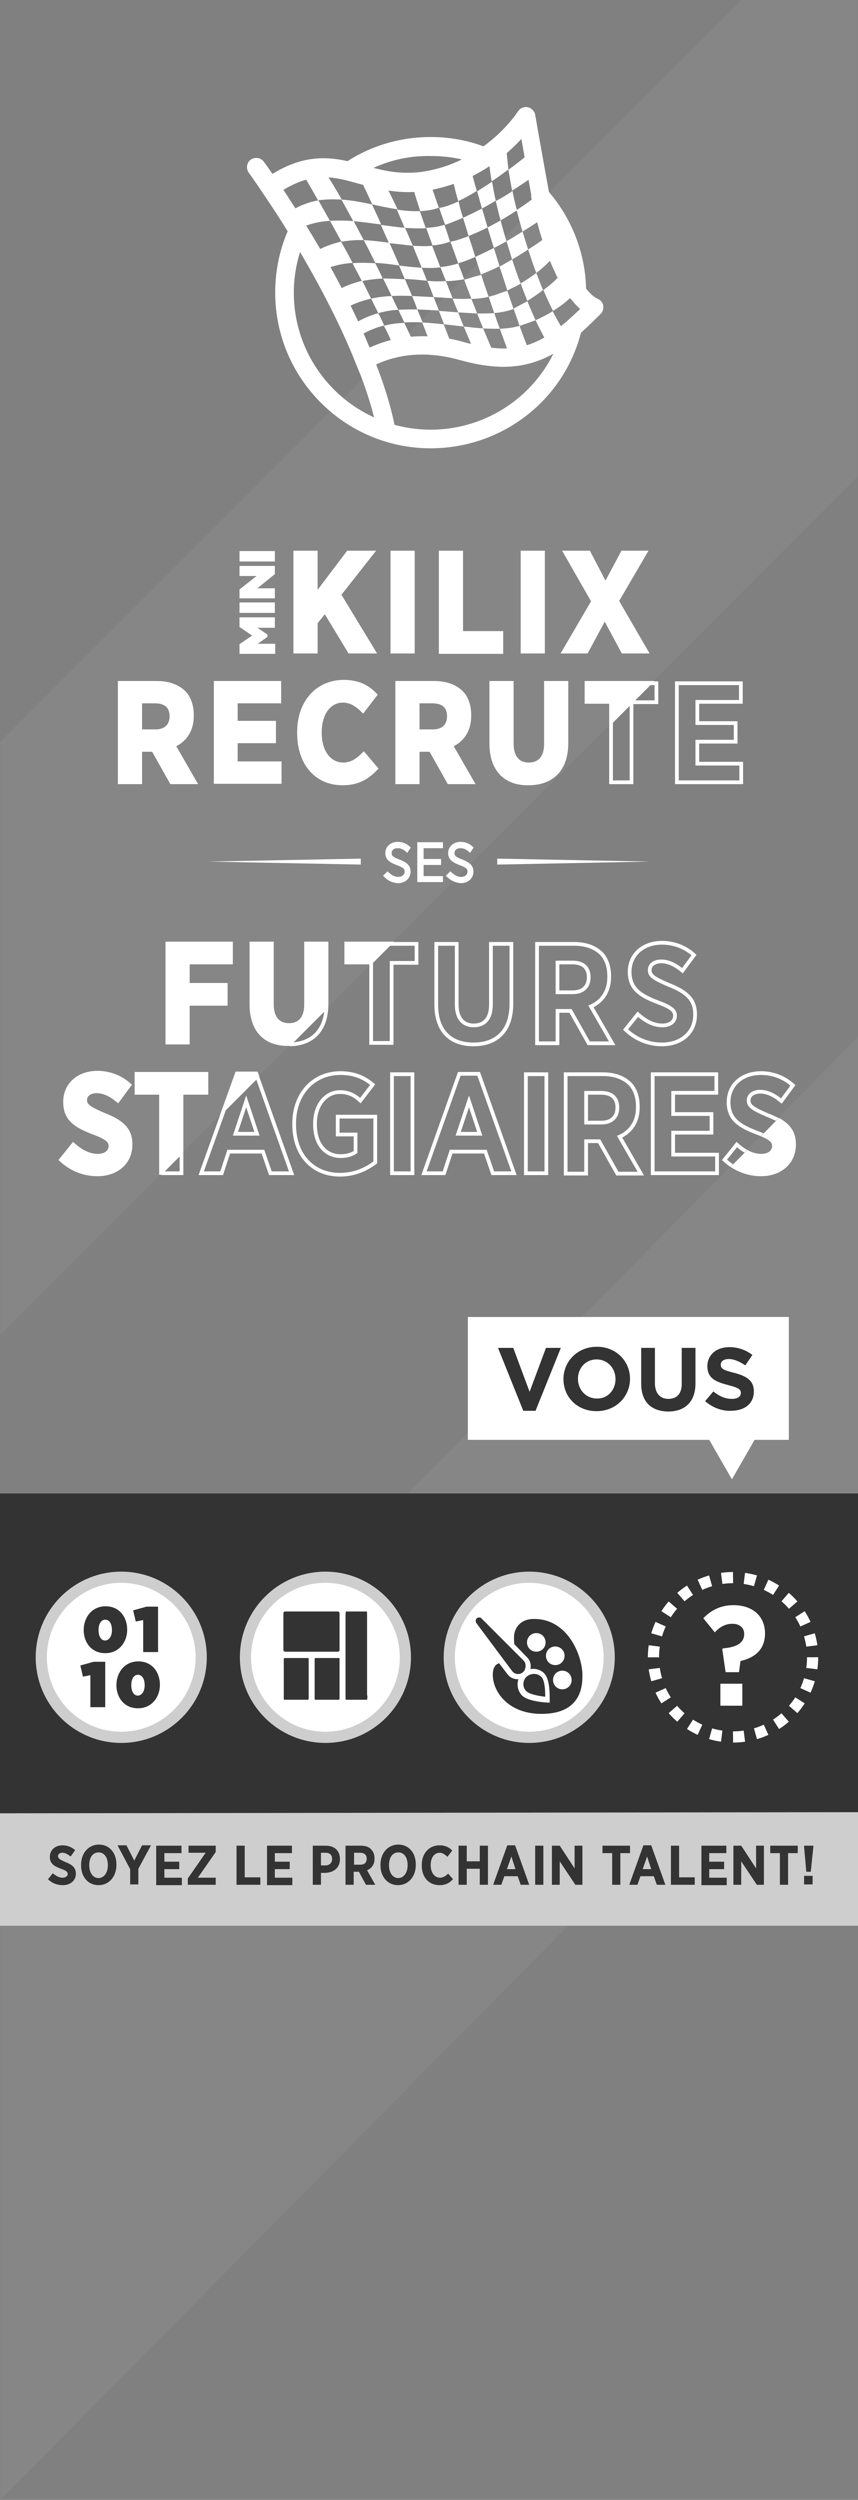 <?xml version="1.0" encoding="utf-8"?>
<!-- Generator: Adobe Illustrator 17.1.0, SVG Export Plug-In . SVG Version: 6.00 Build 0)  -->
<!DOCTYPE svg PUBLIC "-//W3C//DTD SVG 1.1//EN" "http://www.w3.org/Graphics/SVG/1.1/DTD/svg11.dtd">
<svg version="1.1" id="Calque_1" xmlns="http://www.w3.org/2000/svg" xmlns:xlink="http://www.w3.org/1999/xlink" x="0px" y="0px"
	 viewBox="0 0 230.7 671.4" enable-background="new 0 0 230.7 671.4" xml:space="preserve">
<rect x="0" y="0" width="230.7" height="671.4" fill="#808080" stroke="none"/>
<g id="masque2_9_" opacity="5.000000e-002">
	<path fill="#FFFFFF" d="M199.4,0L0.1,199.2v159.3l230.5-230.5V0H199.4z M0.1,671.4l230.6-232.9v-160L0.1,512.1L0.1,671.4z"/>
</g>
<g>
	<polygon fill="#CECECE" points="230.8,517.2 0,517.2 0,486.7 230.7,486.5 	"/>
</g>
<g>
	<polygon fill="#333333" points="230.7,486.7 0,487 0,401.1 230.8,401.1 	"/>
</g>
<g>
	<defs>
		<path id="SVGID_1_" d="M199.6,0L0.1,199.5v159.3l230.5-230.5V0H199.6z M0.1,592.9v0.8H78l152.7-155v-160L0.1,512.4L0.1,592.9z"/>
	</defs>
	<clipPath id="SVGID_2_">
		<use xlink:href="#SVGID_1_"  overflow="visible"/>
	</clipPath>
	<g id="texte1_4_" clip-path="url(#SVGID_2_)">
		<g>
			<path fill="#FFFFFF" stroke="#FFFFFF" stroke-miterlimit="10" d="M79.4,148.4h5.5v11.5l8.7-11.5h6.5l-8.9,11.3l9.3,15.3H94
				l-6.6-10.9l-2.5,3.1v7.8h-5.5V148.4z"/>
			<path fill="#FFFFFF" stroke="#FFFFFF" stroke-miterlimit="10" d="M105.5,148.4h5.5V175h-5.5V148.4z"/>
			<path fill="#FFFFFF" stroke="#FFFFFF" stroke-miterlimit="10" d="M118.5,148.4h5.5V170h10.8v5.1h-16.3V148.4z"/>
			<path fill="#FFFFFF" stroke="#FFFFFF" stroke-miterlimit="10" d="M140.5,148.4h5.5V175h-5.5V148.4z"/>
			<path fill="#FFFFFF" stroke="#FFFFFF" stroke-miterlimit="10" d="M173.5,148.4l-7.6,13l7.9,13.6h-6.3l-4.9-9.1l-4.9,9.1h-6.1
				l7.9-13.5l-7.5-13.1h6.3l4.5,8.6l4.6-8.6H173.5z"/>
			<path fill="#FFFFFF" stroke="#FFFFFF" stroke-miterlimit="10" d="M32.2,183.4h10c3.1,0,5.5,0.9,7.2,2.5c1.4,1.4,2.2,3.5,2.2,6.2
				v0.2c0,4-2,6.6-4.9,7.9l5.7,9.9h-6.3l-4.9-8.7h-3.5v8.7h-5.5V183.4z M41.8,196.4c2.8,0,4.3-1.6,4.3-4v0c0-2.7-1.6-4-4.4-4h-4v8
				H41.8z"/>
			<path fill="#FFFFFF" stroke="#FFFFFF" stroke-miterlimit="10" d="M58,183.4h17.1v5H63.4v5.7h10.3v5H63.4v5.9h11.8v5H58V183.4z"/>
			<path fill="#FFFFFF" stroke="#FFFFFF" stroke-miterlimit="10" d="M80.4,196.9v-0.3c0-8.1,5-13.5,12-13.5c4,0,6.5,1.4,8.5,3.5
				l-3.3,4.3c-1.6-1.6-3.3-2.7-5.4-2.7c-3.6,0-6.2,3.3-6.2,8.5v0.1c0,5.3,2.7,8.5,6.3,8.5c2.1,0,3.7-1,5.5-2.8l3.3,3.9
				c-2.4,2.5-4.9,4-9,4C85.1,210.4,80.4,205.1,80.4,196.9z"/>
			<path fill="#FFFFFF" stroke="#FFFFFF" stroke-miterlimit="10" d="M106.8,183.4h10c3.1,0,5.5,0.9,7.2,2.5c1.4,1.4,2.2,3.5,2.2,6.2
				v0.2c0,4-2,6.6-4.9,7.9l5.7,9.9h-6.3l-4.9-8.7h-3.5v8.7h-5.5V183.4z M116.4,196.4c2.8,0,4.3-1.6,4.3-4v0c0-2.7-1.6-4-4.4-4h-4v8
				H116.4z"/>
			<path fill="#FFFFFF" stroke="#FFFFFF" stroke-miterlimit="10" d="M132.1,199.7v-16.3h5.5v16.3c0,3.8,1.8,5.6,4.6,5.6
				s4.6-1.8,4.6-5.5v-16.4h5.5v16.1c0,7.3-4,10.9-10.2,10.9C136.1,210.5,132.1,206.9,132.1,199.7z"/>
			<path fill="#FFFFFF" stroke="#FFFFFF" stroke-miterlimit="10" d="M164.4,188.5h-6.7v-5.1h18.8v5.1h-6.7V210h-5.5V188.5z"/>
			<path fill="#FFFFFF" stroke="#FFFFFF" stroke-miterlimit="10" d="M182.1,183.4h17.1v5h-11.7v5.7h10.3v5h-10.3v5.9h11.8v5h-17.3
				V183.4z"/>
			<path fill="#FFFFFF" stroke="#FFFFFF" stroke-miterlimit="10" d="M45,253.4h17.1v5.1H50.5v6h10.2v5.1H50.5V280H45V253.4z"/>
			<path fill="#FFFFFF" stroke="#FFFFFF" stroke-miterlimit="10" d="M67.6,269.7v-16.3h5.5v16.3c0,3.8,1.8,5.6,4.6,5.6
				c2.8,0,4.6-1.8,4.6-5.5v-16.4h5.5v16.1c0,7.3-4,10.9-10.2,10.9C71.5,280.5,67.6,276.9,67.6,269.7z"/>
			<path fill="#FFFFFF" stroke="#FFFFFF" stroke-miterlimit="10" d="M99.8,258.5h-6.7v-5.1H112v5.1h-6.7V280h-5.5V258.5z"/>
			<path fill="#FFFFFF" stroke="#FFFFFF" stroke-miterlimit="10" d="M117.3,269.7v-16.3h5.5v16.3c0,3.8,1.8,5.6,4.6,5.6
				c2.8,0,4.6-1.8,4.6-5.5v-16.4h5.5v16.1c0,7.3-4,10.9-10.2,10.9C121.2,280.5,117.3,276.9,117.3,269.7z"/>
			<path fill="#FFFFFF" stroke="#FFFFFF" stroke-miterlimit="10" d="M144.4,253.4h10c3.1,0,5.5,0.9,7.2,2.5c1.4,1.4,2.2,3.5,2.2,6.2
				v0.2c0,4-2,6.6-4.9,7.9l5.7,9.9h-6.3l-4.9-8.7h-3.5v8.7h-5.5V253.4z M154,266.4c2.8,0,4.3-1.6,4.3-4v0c0-2.7-1.6-4-4.4-4h-4v8
				H154z"/>
			<path fill="#FFFFFF" stroke="#FFFFFF" stroke-miterlimit="10" d="M168.2,276.5l3.3-4.1c1.8,1.6,4,3,6.6,3c2.1,0,3.4-1.1,3.4-2.6
				v0c0-1.3-0.8-2.2-4.6-3.6c-4.7-1.8-7.6-3.6-7.6-8.2v-0.1c0-4.6,3.6-7.8,8.7-7.8c3.1,0,6.2,1.1,8.6,3.3l-3.1,4.2
				c-1.7-1.4-3.6-2.5-5.7-2.5c-1.9,0-3.1,1-3.1,2.3v0c0,1.5,0.9,2.2,5.1,4c4.6,1.8,7.1,3.8,7.1,7.9v0.1c0,4.9-3.8,8-8.9,8
				C174.6,280.4,171.1,279.2,168.2,276.5z"/>
			<path fill="#FFFFFF" stroke="#FFFFFF" stroke-miterlimit="10" d="M16.4,311.5l3.3-4.1c1.8,1.6,4,3,6.6,3c2.1,0,3.4-1.1,3.4-2.6v0
				c0-1.3-0.8-2.2-4.6-3.6c-4.7-1.8-7.6-3.6-7.6-8.2v-0.1c0-4.6,3.6-7.8,8.7-7.8c3.1,0,6.2,1.1,8.6,3.3l-3.1,4.2
				c-1.7-1.4-3.6-2.5-5.7-2.5c-1.9,0-3.1,1-3.1,2.3v0c0,1.5,0.9,2.2,5.1,4c4.6,1.8,7.1,3.8,7.1,7.9v0.1c0,4.9-3.8,8-8.9,8
				C22.8,315.4,19.3,314.2,16.4,311.5z"/>
			<path fill="#FFFFFF" stroke="#FFFFFF" stroke-miterlimit="10" d="M43.4,293.5h-6.7v-5.1h18.8v5.1h-6.7V315h-5.5V293.5z"/>
			<path fill="#FFFFFF" stroke="#FFFFFF" stroke-miterlimit="10" d="M63.7,288.3h5.2l9.5,26.7h-5.7l-2-5.8h-9.2l-1.9,5.8h-5.5
				L63.7,288.3z M69.1,304.4l-2.9-8.7l-2.9,8.7H69.1z"/>
			<path fill="#FFFFFF" stroke="#FFFFFF" stroke-miterlimit="10" d="M79.1,301.9v-0.3c0-7.9,5.2-13.5,12.4-13.5
				c3.7,0,6.3,1.1,8.7,3.1l-3.3,4.3c-1.4-1.3-3-2.3-5.5-2.3c-3.8,0-6.7,3.5-6.7,8.4v0.3c0,5.5,3,8.5,6.9,8.5c1.6,0,3-0.4,4-1.1v-4.7
				h-4.8v-4.8h10.1v12.3c-2.4,1.8-5.5,3.3-9.5,3.3C84.2,315.4,79.1,310.3,79.1,301.9z"/>
			<path fill="#FFFFFF" stroke="#FFFFFF" stroke-miterlimit="10" d="M105.4,288.4h5.5V315h-5.5V288.4z"/>
			<path fill="#FFFFFF" stroke="#FFFFFF" stroke-miterlimit="10" d="M123.5,288.3h5.2l9.5,26.7h-5.7l-2-5.8h-9.2l-1.9,5.8H114
				L123.5,288.3z M129,304.4l-2.9-8.7l-2.9,8.7H129z"/>
			<path fill="#FFFFFF" stroke="#FFFFFF" stroke-miterlimit="10" d="M141.4,288.4h5.5V315h-5.5V288.4z"/>
			<path fill="#FFFFFF" stroke="#FFFFFF" stroke-miterlimit="10" d="M152.1,288.4h10c3.1,0,5.5,0.9,7.2,2.5c1.4,1.4,2.2,3.5,2.2,6.2
				v0.2c0,4-2,6.6-4.9,7.9l5.7,9.9h-6.3l-4.9-8.7h-3.5v8.7h-5.5V288.4z M161.7,301.4c2.8,0,4.3-1.6,4.3-4v0c0-2.7-1.6-4-4.4-4h-4v8
				H161.7z"/>
			<path fill="#FFFFFF" stroke="#FFFFFF" stroke-miterlimit="10" d="M175.5,288.4h17.1v5H181v5.7h10.3v5H181v5.9h11.8v5h-17.3V288.4
				z"/>
			<path fill="#FFFFFF" stroke="#FFFFFF" stroke-miterlimit="10" d="M194.8,311.5l3.3-4.1c1.8,1.6,4,3,6.6,3c2.1,0,3.4-1.1,3.4-2.6
				v0c0-1.3-0.8-2.2-4.6-3.6c-4.7-1.8-7.6-3.6-7.6-8.2v-0.1c0-4.6,3.6-7.8,8.7-7.8c3.1,0,6.2,1.1,8.6,3.3l-3.1,4.2
				c-1.7-1.4-3.6-2.5-5.7-2.5c-1.9,0-3.1,1-3.1,2.3v0c0,1.5,0.9,2.2,5.1,4c4.6,1.8,7.1,3.8,7.1,7.9v0.1c0,4.9-3.8,8-8.9,8
				C201.3,315.4,197.8,314.2,194.8,311.5z"/>
		</g>
	</g>
	<g clip-path="url(#SVGID_2_)">
	</g>
</g>
<g>
	<defs>
		<path id="SVGID_3_" d="M0.1,592.1l0-79.7l230.5-233.7V128.3L0.1,358.8V592.1z"/>
	</defs>
	<clipPath id="SVGID_4_">
		<use xlink:href="#SVGID_3_"  overflow="visible"/>
	</clipPath>
	<g id="texte2_4_" clip-path="url(#SVGID_4_)">
		<g>
			<path fill="none" stroke="#FFFFFF" stroke-miterlimit="10" d="M69,148.5h5.5V160l8.7-11.5h6.5l-8.9,11.3l9.3,15.3h-6.5L77,164.2
				l-2.5,3.1v7.8H69V148.5z"/>
			<path fill="none" stroke="#FFFFFF" stroke-miterlimit="10" d="M95.1,148.5h5.5v26.6h-5.5V148.5z"/>
			<path fill="none" stroke="#FFFFFF" stroke-miterlimit="10" d="M108.1,148.5h5.5v21.5h10.8v5.1h-16.3V148.5z"/>
			<path fill="none" stroke="#FFFFFF" stroke-miterlimit="10" d="M130.1,148.5h5.5v26.6h-5.5V148.5z"/>
			<path fill="none" stroke="#FFFFFF" stroke-miterlimit="10" d="M163.1,148.5l-7.6,13l7.9,13.6h-6.3l-4.9-9.1l-4.9,9.1h-6.1
				l7.9-13.5l-7.5-13.1h6.3l4.5,8.6l4.6-8.6H163.1z"/>
			<path fill="none" stroke="#FFFFFF" stroke-miterlimit="10" d="M32.2,183.5h10c3.1,0,5.5,0.9,7.2,2.5c1.4,1.4,2.2,3.5,2.2,6.2v0.2
				c0,4-2,6.6-4.9,7.9l5.7,9.9h-6.3l-4.9-8.7h-3.5v8.7h-5.5V183.5z M41.8,196.5c2.8,0,4.3-1.6,4.3-4v0c0-2.7-1.6-4-4.4-4h-4v8H41.8z
				"/>
			<path fill="none" stroke="#FFFFFF" stroke-miterlimit="10" d="M58,183.5h17.1v5H63.4v5.7h10.3v5H63.4v5.9h11.8v5H58V183.5z"/>
			<path fill="none" stroke="#FFFFFF" stroke-miterlimit="10" d="M80.4,197v-0.3c0-8.1,5-13.5,12-13.5c4,0,6.5,1.4,8.5,3.5l-3.3,4.3
				c-1.6-1.6-3.3-2.7-5.4-2.7c-3.6,0-6.2,3.3-6.2,8.5v0.1c0,5.3,2.7,8.5,6.3,8.5c2.1,0,3.7-1,5.5-2.8l3.3,3.9c-2.4,2.5-4.9,4-9,4
				C85.1,210.5,80.4,205.1,80.4,197z"/>
			<path fill="none" stroke="#FFFFFF" stroke-miterlimit="10" d="M106.8,183.5h10c3.1,0,5.5,0.9,7.2,2.5c1.4,1.4,2.2,3.5,2.2,6.2
				v0.2c0,4-2,6.6-4.9,7.9l5.7,9.9h-6.3l-4.9-8.7h-3.5v8.7h-5.5V183.5z M116.4,196.5c2.8,0,4.3-1.6,4.3-4v0c0-2.7-1.6-4-4.4-4h-4v8
				H116.4z"/>
			<path fill="none" stroke="#FFFFFF" stroke-miterlimit="10" d="M132.1,199.8v-16.3h5.5v16.3c0,3.8,1.8,5.6,4.6,5.6
				s4.6-1.8,4.6-5.5v-16.4h5.5v16.1c0,7.3-4,10.9-10.2,10.9C136.1,210.5,132.1,207,132.1,199.8z"/>
			<path fill="none" stroke="#FFFFFF" stroke-miterlimit="10" d="M164.4,188.6h-6.7v-5.1h18.8v5.1h-6.7v21.5h-5.5V188.6z"/>
			<path fill="none" stroke="#FFFFFF" stroke-miterlimit="10" d="M182.1,183.5h17.1v5h-11.7v5.7h10.3v5h-10.3v5.9h11.8v5h-17.3
				V183.5z"/>
			<path fill="none" stroke="#FFFFFF" stroke-miterlimit="10" d="M45,253.5h17.1v5.1H50.5v6h10.2v5.1H50.5v10.5H45V253.5z"/>
			<path fill="none" stroke="#FFFFFF" stroke-miterlimit="10" d="M67.6,269.8v-16.3h5.5v16.3c0,3.8,1.8,5.6,4.6,5.6
				c2.8,0,4.6-1.8,4.6-5.5v-16.4h5.5v16.1c0,7.3-4,10.9-10.2,10.9C71.5,280.5,67.6,277,67.6,269.8z"/>
			<path fill="none" stroke="#FFFFFF" stroke-miterlimit="10" d="M99.8,258.6h-6.7v-5.1H112v5.1h-6.7v21.5h-5.5V258.6z"/>
			<path fill="none" stroke="#FFFFFF" stroke-miterlimit="10" d="M117.3,269.8v-16.3h5.5v16.3c0,3.8,1.8,5.6,4.6,5.6
				c2.8,0,4.6-1.8,4.6-5.5v-16.4h5.5v16.1c0,7.3-4,10.9-10.2,10.9C121.2,280.5,117.3,277,117.3,269.8z"/>
			<path fill="none" stroke="#FFFFFF" stroke-miterlimit="10" d="M144.4,253.5h10c3.1,0,5.5,0.9,7.2,2.5c1.4,1.4,2.2,3.5,2.2,6.2
				v0.2c0,4-2,6.6-4.9,7.9l5.7,9.9h-6.3l-4.9-8.7h-3.5v8.7h-5.5V253.5z M154,266.5c2.8,0,4.3-1.6,4.3-4v0c0-2.7-1.6-4-4.4-4h-4v8
				H154z"/>
			<path fill="none" stroke="#FFFFFF" stroke-miterlimit="10" d="M168.2,276.5l3.3-4.1c1.8,1.6,4,3,6.6,3c2.1,0,3.4-1.1,3.4-2.6v0
				c0-1.3-0.8-2.2-4.6-3.6c-4.7-1.8-7.6-3.6-7.6-8.2V261c0-4.6,3.6-7.8,8.7-7.8c3.1,0,6.2,1.1,8.6,3.3l-3.1,4.2
				c-1.7-1.4-3.6-2.5-5.7-2.5c-1.9,0-3.1,1-3.1,2.3v0c0,1.5,0.9,2.2,5.1,4c4.6,1.8,7.1,3.8,7.1,7.9v0.1c0,4.9-3.8,8-8.9,8
				C174.6,280.5,171.1,279.3,168.2,276.5z"/>
			<path fill="none" stroke="#FFFFFF" stroke-miterlimit="10" d="M16.4,311.5l3.3-4.1c1.8,1.6,4,3,6.6,3c2.1,0,3.4-1.1,3.4-2.6v0
				c0-1.3-0.8-2.2-4.6-3.6c-4.7-1.8-7.6-3.6-7.6-8.2V296c0-4.6,3.6-7.8,8.7-7.8c3.1,0,6.2,1.1,8.6,3.3l-3.1,4.2
				c-1.7-1.4-3.6-2.5-5.7-2.5c-1.9,0-3.1,1-3.1,2.3v0c0,1.5,0.9,2.2,5.1,4c4.6,1.8,7.1,3.8,7.1,7.9v0.1c0,4.9-3.8,8-8.9,8
				C22.8,315.5,19.3,314.3,16.4,311.5z"/>
			<path fill="none" stroke="#FFFFFF" stroke-miterlimit="10" d="M43.4,293.6h-6.7v-5.1h18.8v5.1h-6.7v21.5h-5.5V293.6z"/>
			<path fill="none" stroke="#FFFFFF" stroke-miterlimit="10" d="M63.7,288.4h5.2l9.5,26.7h-5.7l-2-5.8h-9.2l-1.9,5.8h-5.5
				L63.7,288.4z M69.1,304.5l-2.9-8.7l-2.9,8.7H69.1z"/>
			<path fill="none" stroke="#FFFFFF" stroke-miterlimit="10" d="M79.1,302v-0.3c0-7.9,5.2-13.5,12.4-13.5c3.7,0,6.3,1.1,8.7,3.1
				l-3.3,4.3c-1.4-1.3-3-2.3-5.5-2.3c-3.8,0-6.7,3.5-6.7,8.4v0.3c0,5.5,3,8.5,6.9,8.5c1.6,0,3-0.4,4-1.1v-4.7h-4.8v-4.8h10.1v12.3
				c-2.4,1.8-5.5,3.3-9.5,3.3C84.2,315.5,79.1,310.3,79.1,302z"/>
			<path fill="none" stroke="#FFFFFF" stroke-miterlimit="10" d="M105.4,288.5h5.5v26.6h-5.5V288.5z"/>
			<path fill="none" stroke="#FFFFFF" stroke-miterlimit="10" d="M123.5,288.4h5.2l9.5,26.7h-5.7l-2-5.8h-9.2l-1.9,5.8H114
				L123.5,288.4z M129,304.5l-2.9-8.7l-2.9,8.7H129z"/>
			<path fill="none" stroke="#FFFFFF" stroke-miterlimit="10" d="M141.4,288.5h5.5v26.6h-5.5V288.5z"/>
			<path fill="none" stroke="#FFFFFF" stroke-miterlimit="10" d="M152.1,288.5h10c3.1,0,5.5,0.9,7.2,2.5c1.4,1.4,2.2,3.5,2.2,6.2
				v0.2c0,4-2,6.6-4.9,7.9l5.7,9.9h-6.3l-4.9-8.7h-3.5v8.7h-5.5V288.5z M161.7,301.5c2.8,0,4.3-1.6,4.3-4v0c0-2.7-1.6-4-4.4-4h-4v8
				H161.7z"/>
			<path fill="none" stroke="#FFFFFF" stroke-miterlimit="10" d="M175.5,288.5h17.1v5H181v5.7h10.3v5H181v5.9h11.8v5h-17.3V288.5z"
				/>
			<path fill="none" stroke="#FFFFFF" stroke-miterlimit="10" d="M194.8,311.5l3.3-4.1c1.8,1.6,4,3,6.6,3c2.1,0,3.4-1.1,3.4-2.6v0
				c0-1.3-0.8-2.2-4.6-3.6c-4.7-1.8-7.6-3.6-7.6-8.2V296c0-4.6,3.6-7.8,8.7-7.8c3.1,0,6.2,1.1,8.6,3.3l-3.1,4.2
				c-1.7-1.4-3.6-2.5-5.7-2.5c-1.9,0-3.1,1-3.1,2.3v0c0,1.5,0.9,2.2,5.1,4c4.6,1.8,7.1,3.8,7.1,7.9v0.1c0,4.9-3.8,8-8.9,8
				C201.3,315.5,197.8,314.3,194.8,311.5z"/>
		</g>
	</g>
</g>
<g>
	<path fill="#FFFFFF" stroke="#FFFFFF" stroke-miterlimit="10" d="M103.7,235.2l0.5-0.5c0.9,0.8,1.7,1.3,2.9,1.3
		c1.3,0,2.2-0.8,2.2-1.9v0c0-0.9-0.4-1.5-2.4-2.2c-2.1-0.8-2.8-1.5-2.8-2.8v0c0-1.4,1.2-2.5,2.8-2.5c1.1,0,2,0.3,2.9,1.1l-0.4,0.6
		c-0.8-0.7-1.6-1-2.5-1c-1.3,0-2.1,0.8-2.1,1.8v0c0,1,0.5,1.5,2.4,2.2c2.1,0.8,2.7,1.6,2.7,2.8v0c0,1.5-1.2,2.6-2.9,2.6
		C105.7,236.6,104.7,236.2,103.7,235.2z"/>
	<path fill="#FFFFFF" stroke="#FFFFFF" stroke-miterlimit="10" d="M112.7,226.7h5.9v0.6h-5.2v3.9h4.7v0.6h-4.7v4h5.2v0.6h-5.9V226.7
		z"/>
	<path fill="#FFFFFF" stroke="#FFFFFF" stroke-miterlimit="10" d="M120.6,235.2l0.5-0.5c0.9,0.8,1.7,1.3,2.9,1.3
		c1.3,0,2.2-0.8,2.2-1.9v0c0-0.9-0.4-1.5-2.4-2.2c-2.1-0.8-2.8-1.5-2.8-2.8v0c0-1.4,1.2-2.5,2.8-2.5c1.1,0,2,0.3,2.9,1.1l-0.4,0.6
		c-0.8-0.7-1.6-1-2.5-1c-1.3,0-2.1,0.8-2.1,1.8v0c0,1,0.5,1.5,2.4,2.2c2.1,0.8,2.7,1.6,2.7,2.8v0c0,1.5-1.2,2.6-2.9,2.6
		C122.7,236.6,121.7,236.2,120.6,235.2z"/>
</g>
<g>
	<polygon fill="#FFFFFF" points="133.7,230.6 174.8,231.4 133.7,232.2 	"/>
</g>
<g>
	<polygon fill="#FFFFFF" points="97,232.2 56,231.4 97,230.6 	"/>
</g>
<g>
	<g>
		<path fill="#FFFFFF" d="M109.7,51.5c-5.1,0-9.4-1.2-13.1-2.2c-1.1-0.3-2.2-0.6-3.3-0.9c-1-0.2-1.7-1-1.9-2c-0.2-1,0.2-2,1.1-2.5
			c6.9-4.7,15-7.1,23.3-7.1c5.4,0,10.7,1,15.7,3.1c0.9,0.3,1.4,1.1,1.5,2c0.1,0.9-0.3,1.8-1.1,2.3c-5.1,3.5-10.7,5.7-16.6,6.8
			C113.5,51.3,111.6,51.5,109.7,51.5z M100.4,45.1c2.9,0.7,5.9,1.4,9.2,1.4c1.6,0,3.2-0.1,4.9-0.4c3.5-0.6,6.8-1.7,10-3.2
			c-2.8-0.7-5.8-1-8.7-1C110.4,41.8,105.2,42.9,100.4,45.1z"/>
	</g>
	<g>
		<path fill="#FFFFFF" d="M115.8,120.4c-23.1,0-41.8-18.8-41.8-41.8c0-6.2,1.3-12.2,3.9-17.7l2-4.2l2.4,4c5,8.1,11.8,20.1,17,32.7
			c2.8-1.3,7.7-3,14.3-3c3.6,0,7.4,0.5,11.1,1.6c4.1,1.1,7.6,1.7,10.6,1.7c0,0,0,0,0,0c6,0,10.9-2.1,16.9-7.2l6-5.1l-1.9,7.6
			C151.7,107.5,135,120.4,115.8,120.4z M80.7,67.6c-1.1,3.5-1.7,7.2-1.7,11c0,20.3,16.5,36.8,36.8,36.8c14.2,0,26.9-8.1,33-20.4
			c-4.3,2.4-8.6,3.5-13.4,3.5c0,0,0,0,0,0c-3.5,0-7.4-0.6-12-1.9c-3.3-0.9-6.6-1.4-9.8-1.4c-8.8,0-14.1,3.6-14.1,3.6l-2.6,1.8
			l-1.2-2.9C91.4,86.7,85.5,75.8,80.7,67.6z"/>
	</g>
	<g>
		<path fill="#FFFFFF" d="M155.1,80.9c-0.8,0-1.5-0.4-2-1c-3.9-5.3-7.3-14.2-10.2-26.6c-0.3-1.1,0.3-2.3,1.3-2.8
			c1-0.5,2.3-0.3,3,0.6c6.6,7.5,10.3,17.1,10.4,27c0,0.1,0,0.2,0,0.3C157.7,79.8,156.5,80.9,155.1,80.9
			C155.2,80.9,155.1,80.9,155.1,80.9z"/>
	</g>
	<g>
		<path fill="#FFFFFF" d="M72.6,52.7c-0.8,0-1.6-0.4-2.1-1.1c-2.2-3.3-3.6-5.2-3.6-5.2c-0.8-1.1-0.6-2.7,0.5-3.5
			c1.1-0.8,2.7-0.6,3.5,0.5c0.1,0.1,1.5,2,3.7,5.3c0.8,1.1,0.5,2.7-0.7,3.5C73.6,52.6,73.1,52.7,72.6,52.7z"/>
	</g>
	<g>
		<path fill="#FFFFFF" d="M103.9,118.1c-1.2,0-2.2-0.8-2.4-2c-1.1-5.5-3-11.7-5.7-18.3c-0.5-1.3,0.1-2.7,1.4-3.2
			c1.3-0.5,2.7,0.1,3.2,1.4c2.8,6.9,4.8,13.4,5.9,19.2c0.3,1.4-0.6,2.7-2,2.9C104.2,118.1,104,118.1,103.9,118.1z"/>
	</g>
	<g>
		<path fill="#FFFFFF" d="M98.1,99.4c-0.2,0-0.5,0-0.7-0.1c-0.7-0.2-1.3-0.8-1.6-1.5C90.5,84.6,83.2,71.7,78,63.2
			c-2.4-4-5-7.9-7.5-11.6c-0.8-1.1-0.5-2.7,0.6-3.5c5.5-3.8,10.5-5.6,15.8-5.6c2.9,0,5.5,0.5,7.4,1c1.1,0.3,2.3,0.6,3.4,0.9
			c3.6,1,7.4,2,11.8,2c1.6,0,3.2-0.1,4.9-0.4c5.2-0.9,10.1-2.9,14.6-6c6.8-4.6,10.2-10,10.3-10.1c0.6-0.9,1.6-1.3,2.6-1.1
			c1,0.2,1.8,1,2,2c0,0.1,1.8,10.3,3.8,21.3c1.8,9.7,5.4,19.4,9.3,24.7c1.3,1.7,2.5,2.9,3.8,3.5c0.7,0.3,1.3,1,1.4,1.8
			c0.1,0.8-0.1,1.6-0.7,2.2c-2.4,2.4-4.3,4.2-6.1,5.8c-6.9,5.9-12.9,8.4-20.1,8.4c-3.5,0-7.4-0.6-12-1.9c-3.3-0.9-6.6-1.4-9.8-1.4
			c-8.8,0-14.1,3.6-14.1,3.6C99.1,99.2,98.6,99.4,98.1,99.4z M113.7,90.3c3.6,0,7.4,0.5,11.1,1.6c4.1,1.1,7.6,1.7,10.6,1.7
			c6,0,10.9-2.1,16.9-7.2c1.1-1,2.3-2.1,3.7-3.4c-1-0.9-1.9-1.9-2.8-3.1c-4.4-5.9-8.3-16.2-10.2-26.7c-1.1-6-2.1-11.8-2.8-15.9
			c-1.9,2.1-4.6,4.6-8.1,7c-5.1,3.5-10.7,5.7-16.6,6.8c-1.9,0.3-3.8,0.5-5.7,0.5c-5.1,0-9.4-1.2-13.1-2.2c-1.1-0.3-2.2-0.6-3.3-0.9
			c-2.5-0.6-4.4-0.9-6.3-0.9c-3.6,0-7.1,1.1-10.9,3.4c2.1,3.2,4.2,6.4,6.2,9.7c5,8.1,11.8,20.1,17,32.7
			C102.2,92,107.1,90.3,113.7,90.3z"/>
	</g>
	<g>
		<path fill="none" d="M102.5,60.3c-2.5-0.4-5-0.7-7.4-0.9c0.9,1.7,1.8,3.4,2.7,5.1c2.3,0.1,4.6,0.4,6.9,0.7
			C103.9,63.5,103.2,61.9,102.5,60.3z"/>
	</g>
	<g>
		<path fill="none" d="M108.9,75c-0.5-1.2-1-2.4-1.5-3.6c-2.1-0.2-4.3-0.5-6.5-0.7c0.7,1.4,1.4,2.8,2.1,4.1
			C105,74.7,106.9,74.8,108.9,75z"/>
	</g>
	<g>
		<path fill="none" d="M136.4,78c0.6,1.6,1.1,3.3,1.7,4.9c0.3-0.2,1.8-1,3.7-2.1c-0.6-1.5-1.2-3-1.8-4.6
			C138.9,76.8,137.7,77.4,136.4,78z"/>
	</g>
	<g>
		<path fill="none" d="M126,63.4c-0.5-1.7-1-3.3-1.5-4.9c-1.7,0.7-3.3,1.4-5,1.9c0.5,1.4,1,2.9,1.6,4.5
			C121.4,64.9,123.2,64.5,126,63.4z"/>
	</g>
	<g>
		<path fill="none" d="M116.6,79.9c0.5,1.3,1,2.5,1.4,3.6c1.7,0.1,3.5,0.3,5.2,0.4c-0.5-1.2-1-2.4-1.5-3.7
			C120,80.1,118.3,80,116.6,79.9z"/>
	</g>
	<g>
		<path fill="none" d="M126.8,80.2c0.5,1.3,1,2.6,1.6,4c1.6,0,3.1,0,4.6-0.2c-0.5-1.4-1-2.9-1.5-4.4C129.9,80,128.4,80.2,126.8,80.2
			z"/>
	</g>
	<g>
		<path fill="none" d="M134.6,59.2c-0.5-1.8-0.9-3.5-1.3-5.2c-1.2,0.7-2.4,1.4-3.7,2.1c0.5,1.6,1,3.3,1.5,5.1
			C132.2,60.5,133.3,59.9,134.6,59.2z"/>
	</g>
	<g>
		<path fill="none" d="M105.3,79.5c0.6,1.3,1.2,2.5,1.8,3.7c1.7-0.1,3.4-0.2,5.1-0.1c-0.5-1.2-1-2.4-1.4-3.6
			C109,79.4,107.1,79.4,105.3,79.5z"/>
	</g>
	<g>
		<path fill="none" d="M116.2,66c-0.6-1.6-1.2-3.2-1.7-4.7c-1.8,0.1-3.7,0-5.6-0.1c0.7,1.6,1.4,3.2,2.1,4.8
			C112.8,66.1,114.5,66.2,116.2,66z"/>
	</g>
	<g>
		<path fill="none" d="M113.4,71.9c0.5,1.2,1,2.4,1.4,3.6c1.7,0.1,3.4,0.2,5,0.1c-0.5-1.3-1-2.5-1.5-3.8
			C116.8,72,115.1,72,113.4,71.9z"/>
	</g>
	<g>
		<path fill="none" d="M123.2,70.8c0.5,1.4,1,2.8,1.6,4.3c0.9-0.2,1.8-0.4,2.7-0.8c0,0,0.6-0.1,1.8-0.5c-0.5-1.6-1.1-3.1-1.6-4.7
			C126.2,69.7,124.7,70.3,123.2,70.8z"/>
	</g>
	<g>
		<path fill="none" d="M134.3,71.5c1-0.5,2.2-1.1,3.4-1.9c-0.5-1.6-1.1-3.2-1.6-4.9c-1.1,0.6-2.2,1.2-3.4,1.8
			C133.3,68.2,133.8,69.9,134.3,71.5z"/>
	</g>
	<g>
		<g>
			<path fill="#FFFFFF" d="M91.9,53.6c-1.6-2.8-3.1-5.3-4.4-7.2c-3.8-2.2-5.7,1-5.7,1s1.5,2.4,3.7,6.4
				C87.7,53.5,89.8,53.5,91.9,53.6z"/>
		</g>
		<g>
			<path fill="#FFFFFF" d="M105.5,92.3c4.2,0.5,5.5-0.8,5.5-0.8s-0.9-1.8-2.3-4.8c-1.9,0.1-3.7,0.3-5.5,0.8
				C104.1,89,104.8,90.7,105.5,92.3z"/>
		</g>
		<g>
			<path fill="#FFFFFF" d="M105.3,79.5c-1.9,0.1-3.7,0.3-5.5,0.7c0.6,1.3,1.3,2.6,1.9,3.9c1.8-0.5,3.6-0.8,5.4-0.9
				C106.5,82.1,105.9,80.8,105.3,79.5z"/>
		</g>
		<g>
			<path fill="#FFFFFF" d="M97.8,64.5c-0.9-1.7-1.8-3.4-2.7-5.1c-2.2-0.2-4.3-0.2-6.4-0.1c1,1.7,2,3.6,3.1,5.6
				C93.8,64.6,95.8,64.4,97.8,64.5z"/>
		</g>
		<g>
			<path fill="#FFFFFF" d="M100.9,70.7c-2-0.1-4-0.2-6.1,0c0.8,1.6,1.7,3.2,2.5,4.8c1.9-0.4,3.8-0.6,5.6-0.7
				C102.3,73.4,101.6,72.1,100.9,70.7z"/>
		</g>
		<g>
			<path fill="#FFFFFF" d="M102.1,46.6c-3.6-2.5-5.7,0.5-5.7,0.5s1.5,3,3.7,7.8c2.3,0.5,4.5,1,6.8,1.3
				C105.1,52.5,103.5,49.1,102.1,46.6z"/>
		</g>
		<g>
			<path fill="#FFFFFF" d="M110.8,79.5c0.5,1.2,1,2.4,1.4,3.6c1.9,0.1,3.9,0.2,5.8,0.3c-0.4-1.1-0.9-2.3-1.4-3.6
				C114.7,79.7,112.7,79.6,110.8,79.5z"/>
		</g>
		<g>
			<path fill="#FFFFFF" d="M113.4,71.9c-2-0.1-4-0.3-6.1-0.6c0.5,1.2,1,2.4,1.5,3.6c2,0.1,4,0.3,6,0.5
				C114.4,74.3,113.9,73.1,113.4,71.9z"/>
		</g>
		<g>
			<path fill="#FFFFFF" d="M111,66c-0.7-1.6-1.4-3.3-2.1-4.8c-2.1-0.2-4.3-0.5-6.5-0.8c0.7,1.5,1.4,3.2,2.2,4.9
				C106.8,65.5,108.9,65.8,111,66z"/>
		</g>
		<g>
			<path fill="#FFFFFF" d="M116.2,93.8c4.1,0.8,5.5-0.4,5.5-0.4s-0.9-2.5-2.4-6.3c-1.9-0.2-3.9-0.4-5.8-0.5
				C114.5,89,115.4,91.4,116.2,93.8z"/>
		</g>
		<g>
			<path fill="#FFFFFF" d="M129.3,73.7c1.1-0.4,2.8-1.1,5-2.2c-0.5-1.7-1-3.3-1.5-4.9c-1.6,0.8-3.3,1.6-5,2.4
				C128.3,70.6,128.8,72.2,129.3,73.7z"/>
		</g>
		<g>
			<path fill="#FFFFFF" d="M132.9,79.3c-0.5,0.1-1,0.3-1.5,0.4c0.5,1.5,1,3,1.5,4.4c1.8-0.2,3.5-0.5,5.1-1.1c0,0,0,0,0.1,0
				c-0.6-1.6-1.1-3.3-1.7-4.9C135.3,78.4,134.1,78.9,132.9,79.3z"/>
		</g>
		<g>
			<path fill="#FFFFFF" d="M131.1,61.1c-0.5-1.8-1-3.5-1.5-5.1c-1.7,0.9-3.4,1.7-5.1,2.5c0.5,1.6,1,3.2,1.5,4.9
				C127.4,62.8,129.1,62.1,131.1,61.1z"/>
		</g>
		<g>
			<path fill="#FFFFFF" d="M126.5,45c0,0-3.5-0.9-4.7,3.3c0.3,1.7,0.8,3.6,1.4,5.7c1.4-0.6,3-1.5,5-2.7
				C127.1,47.5,126.5,45,126.5,45z"/>
		</g>
		<g>
			<path fill="#FFFFFF" d="M137.5,96.7c0,0,1.9,0,4.4-3.3c-0.7-1.9-1.5-3.9-2.2-5.9c-1.6,0.5-3.4,0.7-5.3,0.8
				C136.2,93.3,137.5,96.7,137.5,96.7z"/>
		</g>
		<g>
			<path fill="#FFFFFF" d="M136.2,40.5c-0.2-7.1-3.5-0.9-4.7,3.3c0.2,1.6,0.4,3.2,0.7,4.9c1.4-0.9,2.9-2,4.5-3.2
				C136.5,43.7,136.3,42,136.2,40.5z"/>
		</g>
		<g>
			<path fill="#FFFFFF" d="M147.2,92.2c3.2,3.9,1.9,0,4.4-3.3c-1-1.6-2-3.4-3-5.3c-1.3,0.8-2.8,1.6-4.6,2.4
				C145.1,88.3,146.2,90.4,147.2,92.2z"/>
		</g>
		<g>
			<path fill="#FFFFFF" d="M134.6,59.2c1.4-0.8,2.8-1.7,4.4-2.7c-0.5-1.8-0.9-3.6-1.2-5.2c-1.3,0.9-2.8,1.8-4.5,2.7
				C133.7,55.7,134.1,57.4,134.6,59.2z"/>
		</g>
		<g>
			<path fill="#FFFFFF" d="M137.7,69.7c1.3-0.8,2.7-1.6,4.3-2.7c-0.5-1.6-1-3.2-1.5-4.8c-1.3,0.8-2.8,1.7-4.3,2.6
				C136.7,66.4,137.2,68.1,137.7,69.7z"/>
		</g>
		<g>
			<path fill="#FFFFFF" d="M141.8,80.8c1.3-0.8,2.8-1.8,4.2-2.9c-0.6-1.5-1.2-3-1.8-4.6c-1.2,0.9-2.6,1.9-4.2,2.8
				C140.6,77.8,141.2,79.3,141.8,80.8z"/>
		</g>
		<g>
			<path fill="#FFFFFF" d="M115.4,48.1c0,0-3.3-1.1-4.2,2.7c0.4,1.7,1.1,3.7,1.8,5.9c1.7-0.1,3.3-0.3,5-0.9
				C116.3,51.1,115.4,48.1,115.4,48.1z"/>
		</g>
		<g>
			<path fill="#FFFFFF" d="M121,64.9C121,64.9,121,64.9,121,64.9c-0.5-1.6-1-3.1-1.5-4.5c0,0-0.1,0-0.1,0c-1.5,0.5-3.1,0.7-4.8,0.8
				c0.5,1.5,1.1,3.1,1.7,4.7C117.8,65.8,119.4,65.5,121,64.9z"/>
		</g>
		<g>
			<path fill="#FFFFFF" d="M122.7,70.9c-1.4,0.4-2.8,0.7-4.3,0.8c0.5,1.3,1,2.5,1.5,3.8c1.6,0,3.3-0.2,4.9-0.5
				c-0.5-1.4-1.1-2.9-1.6-4.3C123,70.8,122.9,70.9,122.7,70.9z"/>
		</g>
		<g>
			<path fill="#FFFFFF" d="M121.7,80.2c0.5,1.3,1,2.5,1.5,3.7c1.7,0.1,3.4,0.2,5.1,0.3c-0.5-1.3-1-2.6-1.6-4
				C125.1,80.3,123.5,80.3,121.7,80.2z"/>
		</g>
		<g>
			<path fill="#FFFFFF" d="M128.6,97c0,0,1.8,0.1,3.9-2.7c-0.9-2-1.7-4-2.6-6.1c-1.7-0.1-3.4-0.3-5.2-0.5
				C127,93.2,128.6,97,128.6,97z"/>
		</g>
		<g>
			<path fill="#FFFFFF" d="M102.5,60.3c-0.9-2-1.7-3.8-2.5-5.4c-2.7-0.6-5.4-1.1-8.2-1.3c1,1.8,2.1,3.8,3.2,5.8
				C97.6,59.6,100,60,102.5,60.3z"/>
		</g>
		<g>
			<path fill="#FFFFFF" d="M143.5,47.3c0,0-0.2-4.7-1-6.2c-2.1,1.7-4,3.2-5.8,4.5c0.3,1.7,0.6,3.6,1,5.6
				C141.2,49,143.5,47.3,143.5,47.3z"/>
		</g>
		<g>
			<path fill="#FFFFFF" d="M77.9,56.9c0,0,0.5,4,3,4.3c2.5-1.2,5.1-1.7,7.8-1.9c-1.1-2-2.2-3.9-3.1-5.5C83,54.3,80.4,55.2,77.9,56.9
				z"/>
		</g>
		<g>
			<path fill="#FFFFFF" d="M124.5,58.5c-0.5-1.5-0.9-3-1.2-4.4c-3.6,1.6-5,1.7-5,1.7c-0.1,0-0.2,0-0.2,0.1c0.5,1.4,1,2.9,1.6,4.5
				C121.1,59.9,122.8,59.2,124.5,58.5z"/>
		</g>
		<g>
			<path fill="#FFFFFF" d="M114.5,61.3c-0.6-1.6-1.1-3.1-1.6-4.6c-2,0.1-4.1-0.1-6.2-0.4c0.7,1.6,1.4,3.2,2.1,4.9
				C110.9,61.3,112.7,61.4,114.5,61.3z"/>
		</g>
		<g>
			<path fill="#FFFFFF" d="M133.3,53.9c-0.4-1.7-0.7-3.4-1-5.1c-1.5,1-2.8,1.8-4,2.6c0.4,1.4,0.8,2.9,1.3,4.6
				C130.9,55.3,132.1,54.6,133.3,53.9z"/>
		</g>
		<g>
			<path fill="#FFFFFF" d="M127.8,69c-0.6-1.9-1.2-3.8-1.8-5.6c-2.8,1.1-4.5,1.5-4.9,1.5c0.7,1.9,1.4,3.8,2.1,5.8
				C124.7,70.3,126.2,69.7,127.8,69z"/>
		</g>
		<g>
			<path fill="#FFFFFF" d="M132.8,66.6c1.2-0.6,2.3-1.2,3.4-1.8c-0.6-1.9-1.1-3.7-1.6-5.6c-1.2,0.7-2.4,1.3-3.5,1.9
				C131.6,62.8,132.2,64.7,132.8,66.6z"/>
		</g>
		<g>
			<path fill="#FFFFFF" d="M104.7,65.2c-2.3-0.3-4.6-0.6-6.9-0.7c1.1,2,2.1,4.1,3.1,6.1c2.2,0.1,4.3,0.4,6.5,0.7
				C106.5,69.2,105.6,67.2,104.7,65.2z"/>
		</g>
		<g>
			<path fill="#FFFFFF" d="M118.4,71.8c-0.7-1.9-1.5-3.9-2.2-5.8c-1.7,0.2-3.5,0.1-5.2,0c0.8,2,1.6,3.9,2.4,5.9
				C115.1,72,116.8,72,118.4,71.8z"/>
		</g>
		<g>
			<path fill="#FFFFFF" d="M83.5,68.4c0,0,0.5,4,3,4.3c2.7-1.3,5.5-1.9,8.3-2.1c-1-2-2.1-3.9-3.1-5.7C89.1,65.5,86.3,66.5,83.5,68.4
				z"/>
		</g>
		<g>
			<path fill="#FFFFFF" d="M147,57.9c0,0-0.7-4.8-1.5-6.3c-2.3,1.9-4.5,3.5-6.6,4.8c0.5,1.9,1,3.8,1.6,5.8
				C144.4,59.8,147,57.9,147,57.9z"/>
		</g>
		<g>
			<path fill="#FFFFFF" d="M148.9,68.8c0,0-0.7-4-1.5-5.5c-1.9,1.4-3.7,2.7-5.4,3.7c0.7,2.1,1.4,4.3,2.2,6.3
				C147.4,70.9,148.9,68.8,148.9,68.8z"/>
		</g>
		<g>
			<path fill="#FFFFFF" d="M127.5,74.3c-0.9,0.3-1.8,0.6-2.7,0.8c0.6,1.7,1.3,3.5,2,5.2c1.6-0.1,3.2-0.2,4.6-0.6
				c-0.7-1.9-1.4-3.9-2-5.9C128.1,74.2,127.5,74.3,127.5,74.3z"/>
		</g>
		<g>
			<path fill="#FFFFFF" d="M114.9,75.4c0.6,1.5,1.2,3,1.7,4.4c1.7,0.1,3.4,0.2,5.1,0.3c-0.6-1.5-1.2-3-1.8-4.6
				C118.2,75.6,116.6,75.6,114.9,75.4z"/>
		</g>
		<g>
			<path fill="#FFFFFF" d="M136.4,78c1.3-0.6,2.5-1.2,3.6-1.8c-0.8-2.1-1.6-4.3-2.3-6.5c-1.3,0.7-2.4,1.4-3.4,1.9
				C135,73.6,135.7,75.8,136.4,78z"/>
		</g>
		<g>
			<path fill="#FFFFFF" d="M88.9,79.1c0,0,0.5,4,3,4.3c2.5-1.6,5.2-2.6,7.9-3.2c-0.8-1.6-1.6-3.2-2.4-4.8
				C94.5,76.1,91.7,77.2,88.9,79.1z"/>
		</g>
		<g>
			<path fill="#FFFFFF" d="M110.8,79.5c-0.6-1.5-1.3-3-1.9-4.5c-2-0.1-3.9-0.2-5.9-0.2c0.8,1.6,1.6,3.2,2.3,4.7
				C107.1,79.4,109,79.4,110.8,79.5z"/>
		</g>
		<g>
			<path fill="#FFFFFF" d="M94.7,87.3c0,0-0.3,2.5,2.2,2.8c2-1.3,4.2-2.1,6.4-2.7c-0.5-1.1-1-2.2-1.6-3.3
				C99.3,84.8,96.9,85.8,94.7,87.3z"/>
		</g>
		<g>
			<path fill="#FFFFFF" d="M107.1,83.2c0.6,1.3,1.2,2.4,1.6,3.4c1.6-0.1,3.2-0.1,4.9,0c-0.4-1.2-0.9-2.3-1.4-3.5
				C110.5,83.1,108.8,83.1,107.1,83.2z"/>
		</g>
		<g>
			<path fill="#FFFFFF" d="M138.1,82.9c0.5,1.5,1.1,3.1,1.6,4.6c0,0,0.1,0,0.1,0c1.5-0.5,2.9-1,4.2-1.5c-0.7-1.6-1.5-3.3-2.2-5.1
				C139.9,81.9,138.4,82.7,138.1,82.9z"/>
		</g>
		<g>
			<path fill="#FFFFFF" d="M128.3,84.2c0.5,1.3,1.1,2.7,1.6,4c1.6,0.1,3.1,0.1,4.5,0.1c-0.5-1.3-1-2.7-1.5-4.2
				C131.4,84.2,129.9,84.2,128.3,84.2z"/>
		</g>
		<g>
			<path fill="#FFFFFF" d="M154.9,78.3c0,0-1.7-6-2.5-7.5c-0.8,2.5-3.4,5-6.3,7.1c0.8,1.9,1.7,3.8,2.6,5.6
				C153.1,80.8,154.9,78.3,154.9,78.3z"/>
		</g>
		<g>
			<path fill="#FFFFFF" d="M118,83.5c0.5,1.3,1,2.5,1.4,3.6c1.8,0.2,3.6,0.4,5.3,0.6c-0.5-1.2-1-2.4-1.5-3.8
				C121.5,83.8,119.8,83.6,118,83.5z"/>
		</g>
	</g>
</g>
<g>
	<path fill="#333333" d="M12.9,504.7l1.3-1.6c0.7,0.6,1.6,1.2,2.6,1.2c0.8,0,1.4-0.4,1.4-1v0c0-0.5-0.3-0.9-1.8-1.4
		c-1.9-0.7-3-1.4-3-3.2v0c0-1.8,1.4-3.1,3.4-3.1c1.2,0,2.4,0.4,3.4,1.3l-1.2,1.7c-0.7-0.5-1.4-1-2.2-1c-0.8,0-1.2,0.4-1.2,0.9v0
		c0,0.6,0.4,0.9,2,1.6c1.8,0.7,2.8,1.5,2.8,3.1v0c0,1.9-1.5,3.1-3.5,3.1C15.4,506.3,14,505.8,12.9,504.7z"/>
	<path fill="#333333" d="M21.8,501v-0.2c0-3.1,2-5.4,4.8-5.4c2.8,0,4.7,2.2,4.7,5.3v0.2c0,3.1-2,5.4-4.8,5.4
		C23.7,506.3,21.8,504.1,21.8,501z M29,501v-0.1c0-2.1-1-3.4-2.5-3.4c-1.5,0-2.5,1.3-2.5,3.4v0.1c0,2.1,1.1,3.4,2.5,3.4
		S29,503,29,501z"/>
	<path fill="#333333" d="M35,502l-3.4-6.4H34l2.1,4.1l2.1-4.1h2.4l-3.4,6.3v4.2H35V502z"/>
	<path fill="#333333" d="M42,495.7h6.8v2h-4.6v2.3h4v2h-4v2.3h4.7v2H42V495.7z"/>
	<path fill="#333333" d="M50.5,504.5l4.8-6.9h-4.6v-1.9h7.3v1.7l-4.8,6.9h4.8v1.9h-7.5V504.5z"/>
	<path fill="#333333" d="M63.6,495.7h2.2v8.5H70v2h-6.4V495.7z"/>
	<path fill="#333333" d="M71.7,495.7h6.8v2h-4.6v2.3h4v2h-4v2.3h4.7v2h-6.8V495.7z"/>
	<path fill="#333333" d="M84.1,495.7h3.5c2.4,0,3.8,1.4,3.8,3.6v0c0,2.4-1.7,3.6-3.9,3.7h-1.2v3.2h-2.2V495.7z M87.5,501
		c1.1,0,1.8-0.7,1.8-1.7v0c0-1.1-0.6-1.7-1.8-1.7h-1.2v3.4H87.5z"/>
	<path fill="#333333" d="M93.1,495.7H97c1.2,0,2.2,0.3,2.8,1c0.6,0.6,0.9,1.4,0.9,2.4v0.1c0,1.6-0.8,2.6-2,3.1l2.2,3.9h-2.5
		l-1.9-3.5h-1.4v3.5h-2.2V495.7z M96.9,500.8c1.1,0,1.7-0.6,1.7-1.6v0c0-1-0.6-1.6-1.8-1.6h-1.6v3.2H96.9z"/>
	<path fill="#333333" d="M102.3,501v-0.2c0-3.1,2-5.4,4.8-5.4c2.8,0,4.7,2.2,4.7,5.3v0.2c0,3.1-2,5.4-4.8,5.4
		C104.3,506.3,102.3,504.1,102.3,501z M109.6,501v-0.1c0-2.1-1-3.4-2.5-3.4c-1.5,0-2.5,1.3-2.5,3.4v0.1c0,2.1,1.1,3.4,2.5,3.4
		S109.6,503,109.6,501z"/>
	<path fill="#333333" d="M113.4,501v-0.1c0-3.2,2-5.3,4.8-5.3c1.6,0,2.6,0.6,3.4,1.4l-1.3,1.7c-0.6-0.6-1.3-1.1-2.1-1.1
		c-1.4,0-2.4,1.3-2.4,3.3v0c0,2.1,1.1,3.4,2.5,3.4c0.8,0,1.5-0.4,2.2-1.1l1.3,1.5c-0.9,1-2,1.6-3.6,1.6
		C115.3,506.3,113.4,504.2,113.4,501z"/>
	<path fill="#333333" d="M123.3,495.7h2.2v4.2h3.5v-4.2h2.2v10.5H129v-4.3h-3.5v4.3h-2.2V495.7z"/>
	<path fill="#333333" d="M136.4,495.6h2.1l3.8,10.6H140l-0.8-2.3h-3.6l-0.8,2.3h-2.2L136.4,495.6z M138.6,502l-1.1-3.4l-1.2,3.4
		H138.6z"/>
	<path fill="#333333" d="M143.9,495.7h2.2v10.5h-2.2V495.7z"/>
	<path fill="#333333" d="M148.5,495.7h2l4,6.1v-6.1h2.1v10.5h-1.9l-4.2-6.3v6.3h-2.1V495.7z"/>
	<path fill="#333333" d="M164.6,497.7h-2.6v-2h7.4v2h-2.6v8.5h-2.2V497.7z"/>
	<path fill="#333333" d="M173,495.6h2.1l3.8,10.6h-2.3l-0.8-2.3h-3.6l-0.8,2.3h-2.2L173,495.6z M175.1,502l-1.1-3.4l-1.2,3.4H175.1z
		"/>
	<path fill="#333333" d="M180.4,495.7h2.2v8.5h4.2v2h-6.4V495.7z"/>
	<path fill="#333333" d="M188.5,495.7h6.8v2h-4.6v2.3h4v2h-4v2.3h4.7v2h-6.8V495.7z"/>
	<path fill="#333333" d="M197.3,495.7h2l4,6.1v-6.1h2.1v10.5h-1.9l-4.2-6.3v6.3h-2.1V495.7z"/>
	<path fill="#333333" d="M209.7,497.7h-2.6v-2h7.4v2h-2.6v8.5h-2.2V497.7z"/>
	<path fill="#333333" d="M216.2,496v-0.3h2.5v0.3l-0.7,6.7h-1.2L216.2,496z M216.2,503.8h2.3v2.3h-2.3V503.8z"/>
</g>
<g>
	<g>
		<polygon fill="#FFFFFF" points="211.6,354.3 126.3,354.3 126.3,386.3 191,386.3 196.8,396.3 202.6,386.3 211.6,386.3 		"/>
	</g>
	<g>
		<path fill="#FFFFFF" d="M196.8,397.3l-6.1-10.6h-64.9v-33h86.3v33h-9.2L196.8,397.3z M126.8,385.8h64.5l5.5,9.6l5.5-9.6h8.8v-31
			h-84.3V385.8z"/>
	</g>
</g>
<g>
	<path fill="#333333" d="M133.9,362h4.1l4.4,11.8l4.4-11.8h4l-6.8,16.9h-3.3L133.9,362z"/>
	<path fill="#333333" d="M151.5,370.4L151.5,370.4c0-4.8,3.8-8.7,9-8.7s8.9,3.9,8.9,8.6v0c0,4.8-3.8,8.7-9,8.7
		S151.5,375.2,151.5,370.4z M165.5,370.4L165.5,370.4c0-2.9-2.1-5.3-5.1-5.3s-5,2.4-5,5.2v0c0,2.9,2.1,5.3,5.1,5.3
		C163.4,375.7,165.5,373.3,165.5,370.4z"/>
	<path fill="#333333" d="M172.4,371.6V362h3.7v9.5c0,2.7,1.4,4.2,3.6,4.2c2.3,0,3.6-1.4,3.6-4V362h3.7v9.5c0,5.1-2.9,7.6-7.4,7.6
		C175.1,379,172.4,376.5,172.4,371.6z"/>
	<path fill="#333333" d="M189.6,376.3l2.2-2.6c1.5,1.2,3.1,2,5,2c1.5,0,2.4-0.6,2.4-1.6v0c0-0.9-0.6-1.4-3.4-2.1
		c-3.4-0.9-5.6-1.8-5.6-5.1v0c0-3,2.4-5.1,5.9-5.1c2.4,0,4.5,0.8,6.2,2.1l-1.9,2.8c-1.5-1-3-1.7-4.4-1.7c-1.4,0-2.2,0.6-2.2,1.5v0
		c0,1.1,0.7,1.5,3.6,2.2c3.4,0.9,5.3,2.1,5.3,5v0c0,3.3-2.5,5.2-6.2,5.2C194.2,379,191.6,378.1,189.6,376.3z"/>
</g>
<g>
	<g>
		<path fill="#FFFFFF" d="M32.6,466.6c-11.9,0-21.5-9.6-21.5-21.5s9.6-21.5,21.5-21.5s21.5,9.6,21.5,21.5S44.5,466.6,32.6,466.6z"/>
	</g>
	<g>
		<path fill="#CECECE" d="M32.6,425.1c11,0,20,9,20,20c0,11-9,20-20,20s-20-9-20-20C12.6,434.1,21.6,425.1,32.6,425.1 M32.6,422.1
			c-12.7,0-23,10.3-23,23c0,12.7,10.3,23,23,23s23-10.3,23-23C55.6,432.4,45.3,422.1,32.6,422.1L32.6,422.1z"/>
	</g>
</g>
<g>
	<g>
		<path fill="#FFFFFF" d="M87.5,466.6c-11.9,0-21.5-9.6-21.5-21.5s9.6-21.5,21.5-21.5s21.5,9.6,21.5,21.5S99.3,466.6,87.5,466.6z"/>
	</g>
	<g>
		<path fill="#CECECE" d="M87.5,425.1c11,0,20,9,20,20c0,11-9,20-20,20c-11,0-20-9-20-20C67.5,434.1,76.4,425.1,87.5,425.1
			 M87.5,422.1c-12.7,0-23,10.3-23,23c0,12.7,10.3,23,23,23s23-10.3,23-23C110.5,432.4,100.1,422.1,87.5,422.1L87.5,422.1z"/>
	</g>
</g>
<g>
	<g>
		<path fill="#FFFFFF" d="M142.3,466.6c-11.9,0-21.5-9.6-21.5-21.5s9.6-21.5,21.5-21.5s21.5,9.6,21.5,21.5S154.2,466.6,142.3,466.6z
			"/>
	</g>
	<g>
		<path fill="#CECECE" d="M142.3,425.1c11,0,20,9,20,20c0,11-9,20-20,20c-11,0-20-9-20-20C122.3,434.1,131.2,425.1,142.3,425.1
			 M142.3,422.1c-12.7,0-23,10.3-23,23c0,12.7,10.3,23,23,23s23-10.3,23-23C165.3,432.4,155,422.1,142.3,422.1L142.3,422.1z"/>
	</g>
</g>
<g>
	<path fill="#333333" d="M22.5,437.8L22.5,437.8c0-3.4,2.2-6.4,5.9-6.4c3.7,0,5.8,2.9,5.8,6.3v0c0,3.3-2.2,6.3-5.9,6.3
		S22.5,441.1,22.5,437.8z M30.1,437.8L30.1,437.8c0-1.7-0.7-2.8-1.8-2.8s-1.8,1.1-1.8,2.8v0c0,1.7,0.7,2.8,1.8,2.8
		C29.4,440.5,30.1,439.4,30.1,437.8z"/>
	<path fill="#333333" d="M38.5,435.1l-2,0.4l-0.7-3l3.6-1h3.1v12.2h-4V435.1z"/>
	<path fill="#333333" d="M24.3,449.9l-2,0.4l-0.7-3l3.6-1h3.1v12.2h-4V449.9z"/>
	<path fill="#333333" d="M31.3,452.6L31.3,452.6c0-3.4,2.2-6.4,5.9-6.4c3.7,0,5.8,2.9,5.8,6.3v0c0,3.3-2.2,6.3-5.9,6.3
		C33.4,458.8,31.3,455.9,31.3,452.6z M38.9,452.6L38.9,452.6c0-1.7-0.7-2.8-1.8-2.8s-1.8,1.1-1.8,2.8v0c0,1.7,0.7,2.8,1.8,2.8
		C38.2,455.3,38.9,454.2,38.9,452.6z"/>
</g>
<g>
	<g>
		<path fill="#333333" d="M91.3,443.1c0,0.3-0.2,0.5-0.5,0.5H76.7c-0.3,0-0.5-0.2-0.5-0.5v-9.8c0-0.3,0.2-0.5,0.5-0.5h14.1
			c0.3,0,0.5,0.2,0.5,0.5V443.1z"/>
	</g>
	<g>
		<path fill="#333333" d="M83,456c0,0.3-0.1,0.5-0.1,0.5h-6.5c-0.1,0-0.1-0.2-0.1-0.5v-10.2c0-0.3,0.1-0.5,0.1-0.5h6.5
			c0.1,0,0.1,0.2,0.1,0.5V456z"/>
	</g>
	<g>
		<path fill="#333333" d="M91.3,456c0,0.3-0.1,0.5-0.1,0.5h-6.5c-0.1,0-0.1-0.2-0.1-0.5v-10.2c0-0.3,0.1-0.5,0.1-0.5h6.5
			c0.1,0,0.1,0.2,0.1,0.5V456z"/>
	</g>
	<g>
		<path fill="#333333" d="M98.8,455.4c0,0.6-0.1,1.1-0.1,1.1H93c-0.1,0-0.1-0.5-0.1-1.1v-21.5c0-0.6,0.1-1.1,0.1-1.1h5.6
			c0.1,0,0.1,0.5,0.1,1.1V455.4z"/>
	</g>
</g>
<g>
	<g>
		<g>
			<path fill="#333333" d="M140.9,446.1L140.9,446.1L140.9,446.1c0,0-0.1-0.1-0.1-0.1l-11.4-11.4l0,0c-0.2-0.2-0.4-0.2-0.6-0.2
				c-0.5,0-0.9,0.4-0.9,0.9c0,0.2,0.1,0.3,0.1,0.5l0,0l0,0c0,0,0,0,0,0l9.7,13l0,0c0.4,0.5,0.9,0.8,1.6,0.8c1.1,0,2-0.9,2-2
				C141.4,447,141.2,446.5,140.9,446.1z"/>
		</g>
		<g>
			<path fill="#333333" d="M145.6,450.4c1.1,1.1,1,5.3,1,5.3s-4-0.4-5.1-1.5c-1.1-1.1-1-2.9,0.1-3.9
				C142.8,449.3,144.5,449.3,145.6,450.4z"/>
		</g>
	</g>
	<g>
		<path fill="#333333" d="M143.6,434.8c-4,0-5.4,2.8-5.4,4.9c0,0.5,0,1.2,0.1,1.9l3.4,3.5l0.1,0.1l0,0l0,0c0.6,0.6,0.9,1.4,0.9,2.3
			c0,0.3,0,0.5-0.1,0.8c0.3-0.1,0.6-0.1,0.8-0.1h0c1.1,0,2.3,0.5,3,1.3c1.3,1.4,1.4,4.8,1.4,6.3l0,1.5l-1.5-0.1
			c-1.1-0.1-4.7-0.5-6-1.9c-1.1-1.2-1.4-2.9-0.9-4.3c-0.1,0-0.2,0-0.2,0c-1.1,0-2.1-0.5-2.7-1.3l-2.3-3c-1,0.3-1.7,1.2-1.7,3.1
			c0,4.5,4.1,10.5,13.1,10.5s11-5.3,11-10C156.8,445.4,153.1,434.8,143.6,434.8z M144.2,443.6c-1.4,0-2.5-1.1-2.5-2.5
			c0-1.4,1.1-2.5,2.5-2.5c1.4,0,2.5,1.1,2.5,2.5C146.7,442.5,145.6,443.6,144.2,443.6z M146.8,444.7c0-1.4,1.1-2.5,2.5-2.5
			c1.4,0,2.5,1.1,2.5,2.5s-1.1,2.5-2.5,2.5C147.9,447.2,146.8,446.1,146.8,444.7z M151.2,453.7c-1.4,0-2.5-1.1-2.5-2.5
			c0-1.4,1.1-2.5,2.5-2.5s2.5,1.1,2.5,2.5C153.7,452.6,152.6,453.7,151.2,453.7z"/>
	</g>
</g>
<g>
	<g>
		<path fill="#FFFFFF" d="M194.2,442.9l0.2-0.2c4-0.3,5.7-1.7,5.7-3.8v-0.1c0-1.7-1.3-2.7-3.2-2.7c-2,0-3.5,1-4.7,2.3l-3.1-3.8
			c2.1-2.1,4.6-3.5,8.1-3.5c5.1,0,8.5,2.9,8.5,7.6v0c0,4.5-3,6.6-6.6,7.4l-0.4,3h-3.6L194.2,442.9z M193.7,452.2h5.9v5.9h-5.9V452.2
			z"/>
	</g>
</g>
<g>
	<g>
		<path fill="#FFFFFF" d="M64.9,175v-1.7l3.9-2.6l-3.9-2.6v-1.8h8.4v1.7h-5.9l3.9,2.7v0l-3.9,2.7h5.9v1.6H64.9z"/>
		<path fill="#FFFFFF" d="M73.9,175.6h-9.5V173l3.4-2.3l-3.4-2.3v-2.6h9.5v2.8h-4.7l2.7,1.8v0.6l-0.2,0.2l-2.4,1.7h4.7V175.6z
			 M65.5,174.5h7.3v-0.5h-7.1l4.7-3.2l-4.7-3.2h7.1v-0.6h-7.3v0.9l4.3,2.9l-4.3,2.9V174.5z"/>
	</g>
	<g>
		<path fill="#FFFFFF" d="M64.9,164.1v-1.7h8.4v1.7H64.9z"/>
		<path fill="#FFFFFF" d="M73.9,164.6h-9.5v-2.8h9.5V164.6z M65.5,163.5h7.3V163h-7.3V163.5z"/>
	</g>
	<g>
		<path fill="#FFFFFF" d="M64.9,160.2v-1.6l5.6-4.4h-5.6v-1.6h8.4v1.4l-5.8,4.6h5.8v1.6H64.9z"/>
		<path fill="#FFFFFF" d="M73.9,160.7h-9.5v-2.4l4.6-3.6h-4.6V152h9.5v2.2l-4.7,3.8h4.7V160.7z M65.5,159.6h7.3v-0.5H66l6.8-5.4
			v-0.6h-7.3v0.5h6.6l-6.6,5.2V159.6z"/>
	</g>
	<g>
		<path fill="#FFFFFF" d="M64.9,150.3v-1.7h8.4v1.7H64.9z"/>
		<path fill="#FFFFFF" d="M73.9,150.8h-9.5V148h9.5V150.8z M65.5,149.7h7.3v-0.6h-7.3V149.7z"/>
	</g>
</g>
<g>
	
		<circle fill="none" stroke="#FFFFFF" stroke-width="3" stroke-miterlimit="10" stroke-dasharray="3.056,3.056" cx="197.1" cy="445.1" r="21.4"/>
</g>
</svg>

